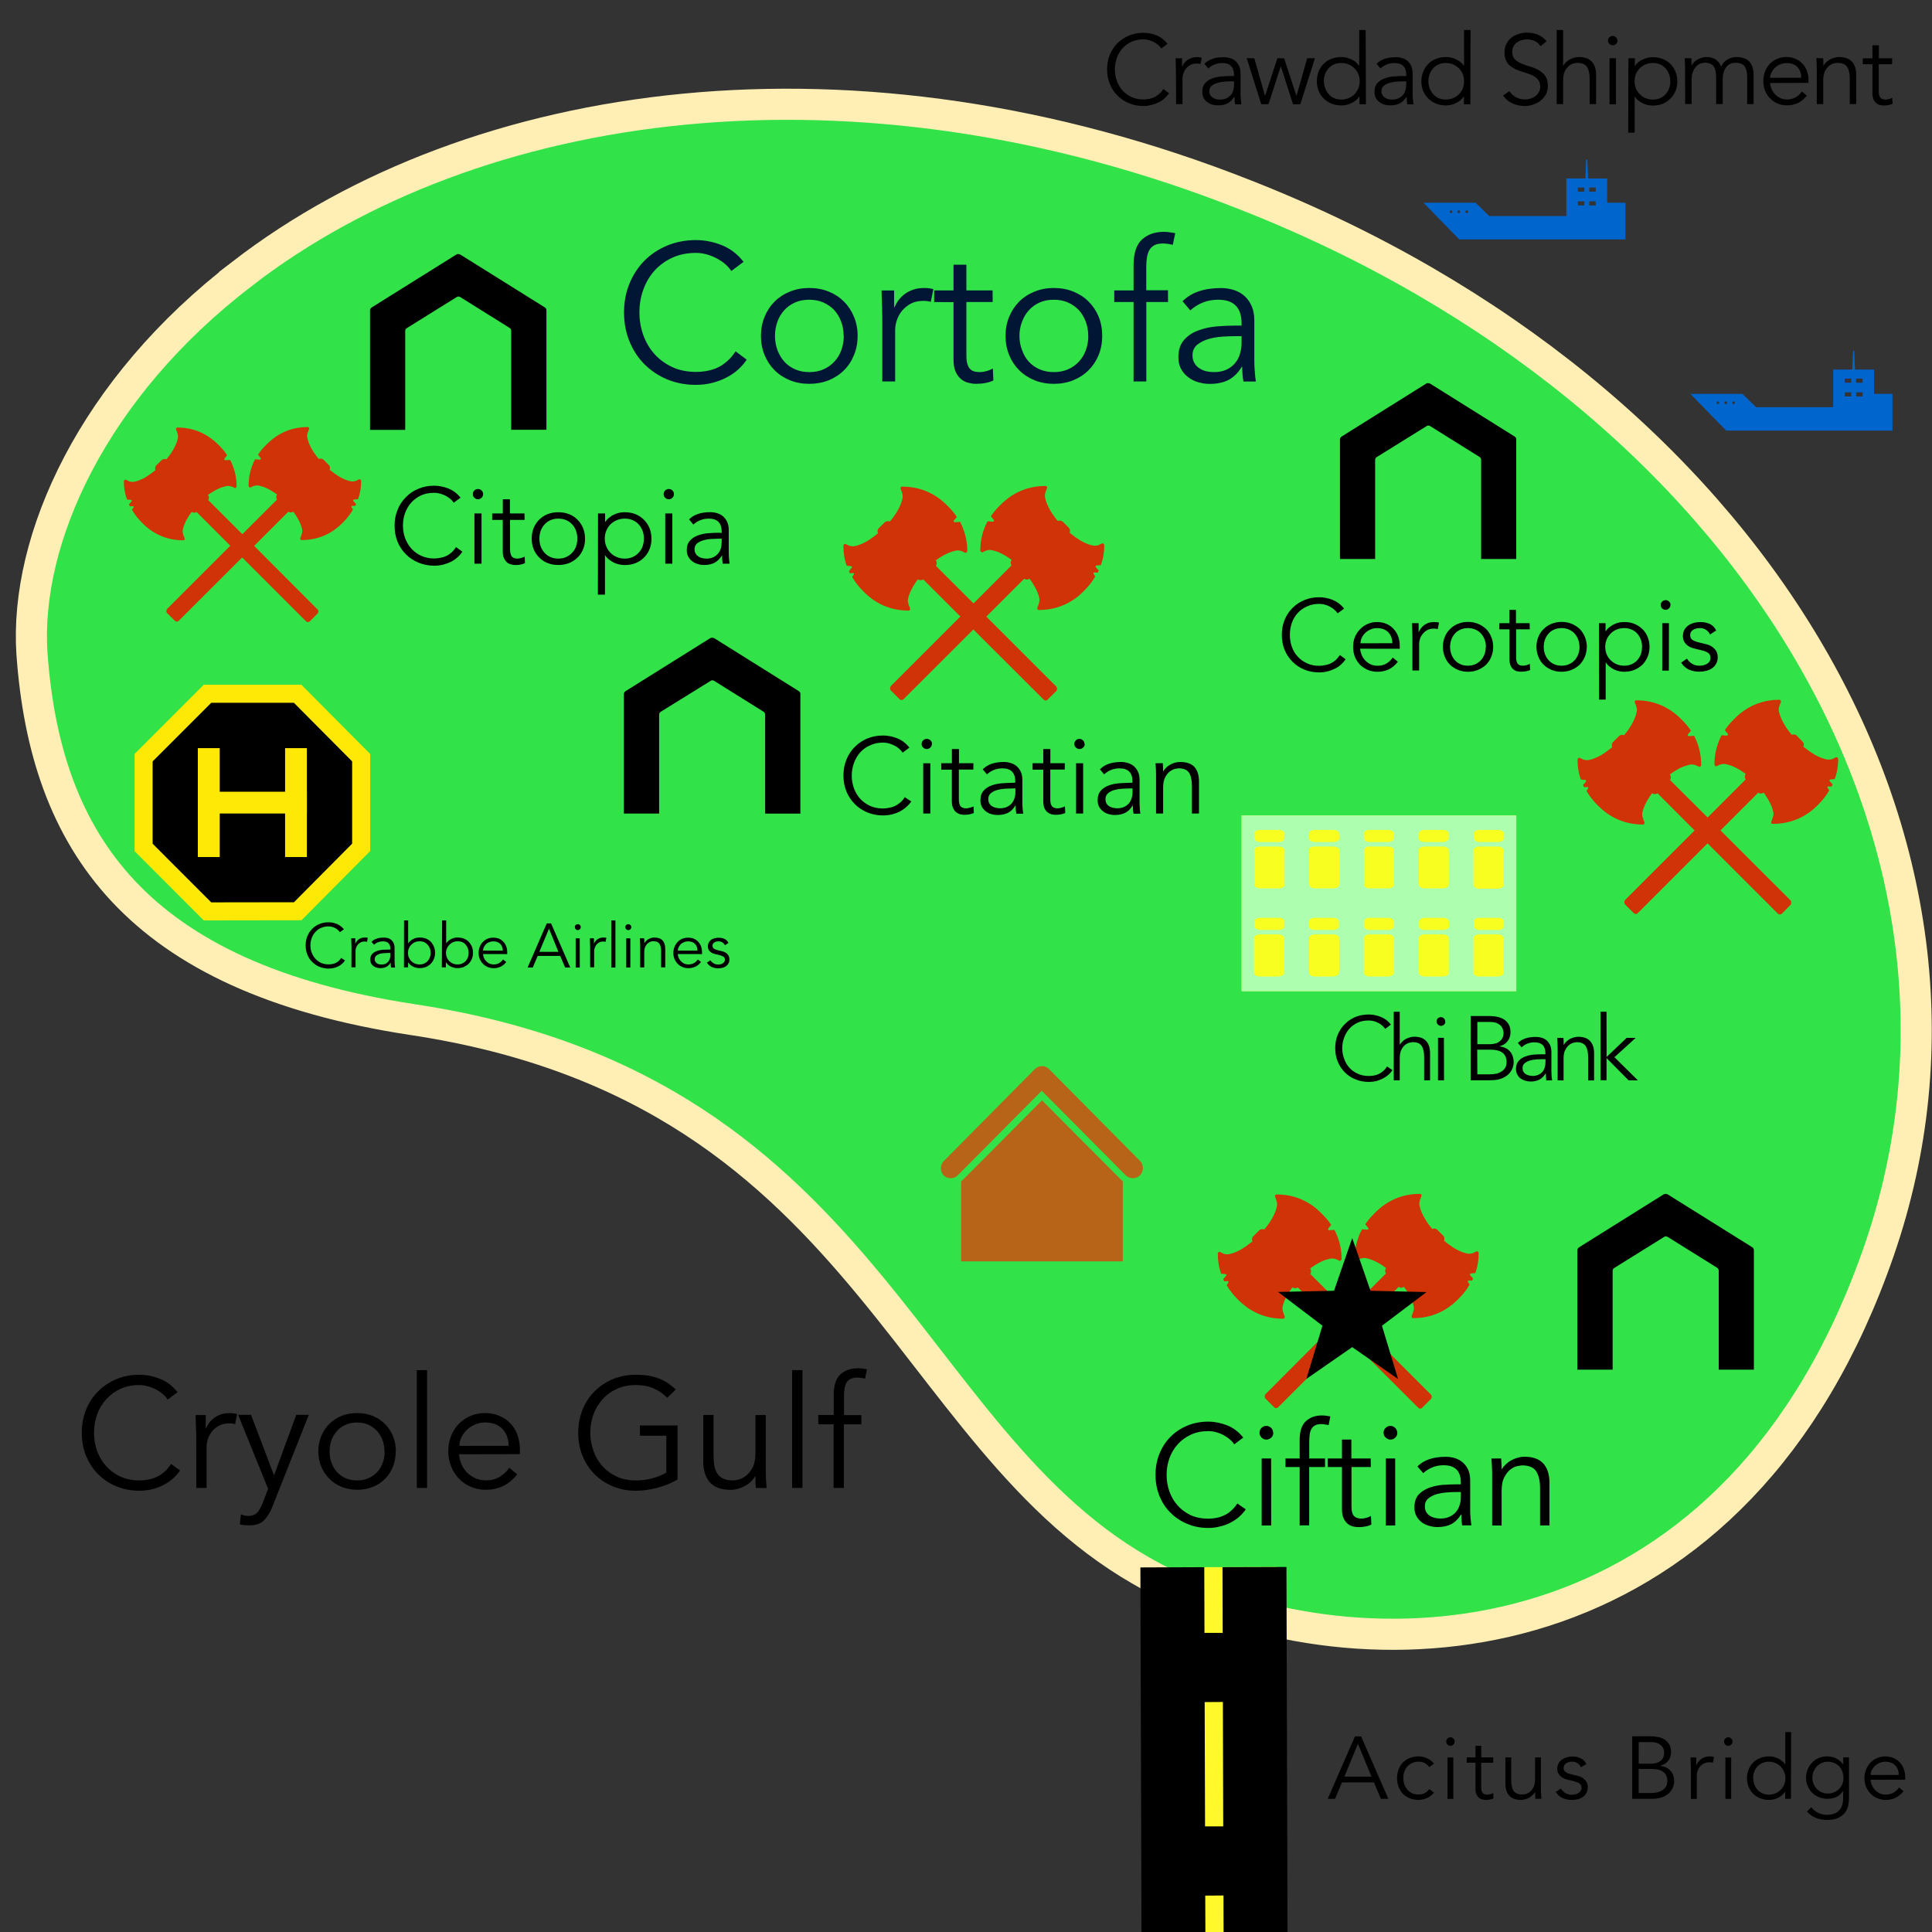 <svg xmlns="http://www.w3.org/2000/svg" onload="document.querySelector('svg').setAttribute('width','100%');document.querySelector('svg').setAttribute('height','100%')" width="1500px" height="1500px" viewBox="0 0 300 300"><rect x="0" y="0" width="300" height="300" fill="#333333" stroke="none"/><path d="M37.65 42.47c36-27.73 95-36.27 155.87-12.15 78.56 30.9 120.02 100.83 98.28 163.82-21.74 63-75.85 67.25-108.86 52.67-42.58-18.84-45.36-77.46-118.96-88.5-42.95-6.56-56.95-27.66-59.02-56.85-1.17-17.7 9.43-41.2 32.7-58.98z" fill="#32e249" stroke-width="4.83" stroke="#ffefb4" stroke-linecap="square"/><path d="M115.95 55.85q-.54.8-1.34 1.54-.8.72-1.82 1.24-1.03.53-2.22.83-1.2.3-2.53.3-2.38 0-4.42-.84-2.03-.85-3.53-2.34-1.5-1.5-2.34-3.56-.85-2.06-.85-4.5 0-2.45.85-4.5.85-2.06 2.34-3.56 1.5-1.5 3.54-2.34 2.05-.84 4.43-.84 2 0 4 .78 2 .8 3.4 2.6l-1.9 1.42q-.33-.5-.9-1.03-.58-.5-1.32-.9-.73-.4-1.57-.64-.85-.24-1.7-.24-2.05 0-3.68.75-1.63.75-2.77 2.02-1.13 1.27-1.73 2.95-.6 1.67-.6 3.52 0 1.84.6 3.52.6 1.67 1.73 2.94 1.14 1.27 2.77 2.03 1.63.75 3.68.75.85 0 1.68-.15.84-.15 1.64-.5.8-.37 1.5-1 .72-.6 1.33-1.55zM131 52.16q0-1.18-.38-2.2-.38-1.03-1.07-1.8-.7-.74-1.68-1.18-.98-.44-2.22-.44-1.24 0-2.22.44-.98.44-1.66 1.2-.68.75-1.06 1.78-.37 1.02-.37 2.2 0 1.18.38 2.2.4 1.04 1.07 1.8.68.75 1.66 1.18.98.44 2.22.44 1.24 0 2.22-.44.98-.43 1.68-1.2.7-.74 1.07-1.77.38-1.03.38-2.2zm2.17 0q0 1.6-.56 2.96-.54 1.36-1.54 2.36-1 1-2.37 1.56-1.4.56-3.05.56-1.63 0-3-.56-1.38-.56-2.38-1.56t-1.55-2.36q-.56-1.36-.56-2.96 0-1.6.56-2.96.55-1.36 1.55-2.36 1-1 2.37-1.55 1.38-.57 3-.57 1.67 0 3.05.56 1.36.55 2.36 1.55 1 1 1.55 2.35.57 1.36.57 2.96zM137 49.5q0-.93-.03-1.9-.05-.97-.08-2.5h1.95v2.62h.06q.23-.57.62-1.1.4-.53.95-.95.56-.43 1.3-.68.74-.27 1.68-.27.84 0 1.48.18l-.4 1.98q-.4-.16-1.14-.16-1.16 0-1.98.44-.8.44-1.36 1.12-.54.68-.8 1.47-.25.78-.25 1.5v7.98h-2zM154.14 46.9h-4.08v8.34q0 .8.16 1.3.15.5.42.76.27.27.65.38.37.1.82.1.5 0 1.06-.15.54-.15 1-.4l.08 1.85q-1.1.52-2.7.52-.56 0-1.18-.16-.62-.15-1.13-.57-.52-.42-.85-1.15-.33-.72-.33-1.9v-8.9l-3-.02v-1.8h3v-4h2v4h4.07zM168.98 52.16q0-1.18-.38-2.2-.38-1.03-1.07-1.8-.7-.74-1.68-1.18-.98-.44-2.22-.44-1.24 0-2.22.44-.97.44-1.65 1.2-.68.75-1.06 1.78-.4 1.02-.4 2.2 0 1.18.4 2.2.37 1.04 1.05 1.8.68.75 1.66 1.18 1 .44 2.23.44 1.24 0 2.22-.44.98-.43 1.68-1.2.7-.74 1.07-1.77.38-1.03.38-2.2zm2.17 0q0 1.6-.55 2.96-.56 1.36-1.56 2.36-1 1-2.37 1.56-1.38.56-3.04.56-1.63 0-3-.56-1.38-.56-2.38-1.56t-1.55-2.36q-.56-1.36-.56-2.96 0-1.6.56-2.96.56-1.36 1.55-2.36 1-1 2.37-1.55 1.38-.57 3-.57 1.67 0 3.05.56 1.37.55 2.37 1.55t1.56 2.35q.55 1.36.55 2.96zM181.37 46.9H178v12.33h-1.98V46.9h-3v-1.8h3V41.2q0-2.8 1.3-4 1.3-1.2 3.44-1.2.43 0 .86.07.44.05.87.14l-.38 1.8q-.36-.08-.75-.14-.4-.06-.8-.06-.8 0-1.32.27-.5.28-.78.78t-.37 1.17q-.1.66-.1 1.42v3.62h3.37zM191.76 52.2q-.75 0-1.9.07-1.12.07-2.16.36-1.04.3-1.8.9-.73.6-.73 1.65 0 .7.3 1.2.28.5.76.8.5.33 1.07.47.6.13 1.2.13 1.1 0 1.9-.36.8-.36 1.33-.98.55-.62.8-1.45.26-.84.26-1.78V52.2zm1.03-1.64v-.36q0-3.66-3.64-3.66-2.47 0-4.32 1.66l-1.2-1.42q2-2.05 5.98-2.05 1.02 0 1.98.3.95.3 1.64.92.7.62 1.12 1.56.42.95.42 2.25v6.3q0 .83.08 1.72.07.9.16 1.46h-1.93q-.1-.5-.14-1.1-.05-.62-.05-1.2h-.05q-.88 1.43-2.07 2.05-1.2.62-2.92.62-.93 0-1.8-.26-.9-.26-1.57-.8-.7-.52-1.1-1.3-.4-.76-.4-1.78 0-1.73.9-2.7.88-1 2.23-1.47 1.34-.5 2.87-.62 1.52-.12 2.8-.12z" fill="#011534"/><path d="M198.83 454.72l-18.77.05-.63-211.4 18.77-.05.63 211.4z" fill="#fff92b"/><path d="M199.75 243.32l-9.92.03.03 10.2h-2.83l-.03-10.2-9.92.04.63 211.38 9.93-.03-.03-10.2h2.83l.03 10.2 9.92-.03-.63-211.4zm-12.63 40.28l-.06-19.3 2.83-.02.05 19.32h-2.83zm.1 30.05l-.07-19.3 2.83-.02.06 19.3-2.83.02zm.08 30.04l-.06-19.32h2.83l.06 19.3h-2.83zm.1 30.04l-.07-19.32h2.83l.06 19.3-2.83.02zm.08 30.04l-.06-19.3 2.83-.02.06 19.3-2.82.02zm.1 30.04l-.07-19.3 2.84-.02.06 19.3-2.83.02zM208.76 275.87h4.2l-2.1-5.1zm-1.45 3.45h-1.14l4.23-9.7h.95l4.23 9.7h-1.16l-1.07-2.55h-4.97zM221.93 274.4q-.23-.35-.65-.6-.42-.24-.95-.24-.57-.02-1 .18-.46.2-.77.53-.32.35-.5.82-.15.46-.15 1 0 .56.17 1.03.17.48.5.82.3.34.75.54.44.18 1 .16.54 0 .96-.24.42-.25.65-.6l.74.56q-.48.56-1.08.83-.62.27-1.27.3-.8 0-1.42-.25-.62-.26-1.07-.7-.44-.46-.67-1.1-.24-.6-.24-1.34 0-.72.24-1.34.23-.63.67-1.08.45-.45 1.08-.7.64-.26 1.43-.25.65.02 1.26.3.6.26 1.07.82zM225.87 270.43q0 .3-.2.47-.2.2-.46.2-.24 0-.44-.2-.2-.18-.2-.47 0-.3.2-.47.2-.2.45-.2.26 0 .46.2.2.18.2.47zm-.2 8.9h-.9v-6.43h.9zM231.86 273.72H230v3.8q0 .35.07.58.07.22.2.34.12.13.3.18.16.05.37.05.23 0 .48-.07.24-.07.45-.18l.04.84q-.5.23-1.2.23-.27 0-.55-.08-.3-.07-.52-.26-.23-.2-.38-.52-.15-.33-.15-.87v-4.05h-1.36v-.82h1.36v-1.8h.9v1.8h1.86zM238.42 279.32l-.04-.5v-.53h-.03q-.15.25-.4.47-.22.22-.5.38-.3.16-.62.25-.32.1-.64.1-1.24 0-1.83-.66-.6-.66-.6-1.86v-4.08h.9v3.55q0 .54.1.95.08.4.28.7.2.28.53.42.34.14.85.14l.38-.05q.33-.05.68-.3.35-.24.62-.73.27-.5.27-1.38v-3.3h.9v5q0 .27.03.67l.05.75zM245.5 274.42q-.2-.4-.55-.63-.34-.24-.84-.24-.22 0-.46.05-.24.07-.43.18-.2.12-.3.3-.12.18-.12.44 0 .45.32.66.3.2.94.35l.92.22q.68.16 1.12.62.45.46.45 1.14 0 .53-.22.9-.2.4-.55.63-.35.24-.8.35-.45.1-.92.1-.74 0-1.38-.27-.64-.27-1.1-.96l.8-.54q.27.44.68.7.42.27 1 .27.27 0 .55-.07.27-.06.5-.2.2-.12.33-.33.14-.2.14-.48 0-.5-.36-.7-.35-.2-.86-.34l-.88-.2q-.17-.04-.45-.14-.3-.1-.56-.3-.26-.18-.46-.5-.2-.3-.2-.75 0-.5.2-.86.2-.37.55-.6.33-.23.76-.35.4-.12.87-.12.67 0 1.25.27.57.26.9.9zM254.45 278.42h1.9q.53 0 1-.1.46-.12.8-.35.35-.23.55-.57.2-.34.2-.82 0-.96-.62-1.43t-1.8-.47h-2.03zm0-4.56h2q.34 0 .7-.1.34-.08.63-.28.28-.2.46-.53.17-.32.17-.8 0-.14-.05-.42-.06-.27-.27-.55-.22-.27-.63-.47-.4-.2-1.1-.2h-1.9zm-1-4.25h2.9q.6 0 1.17.13.56.12 1 .4.44.3.7.77.26.46.26 1.15 0 .8-.44 1.37-.45.56-1.27.76v.02q1.03.1 1.6.73.6.63.6 1.7 0 .24-.12.7-.12.44-.5.9-.36.43-1.06.76-.7.32-1.88.32h-2.96zM262.56 274.9l-.02-.86-.04-1.14h.9v1.2h.02q.1-.27.28-.5.18-.25.43-.44.25-.2.6-.3.33-.13.75-.13.4 0 .67.1l-.17.88q-.18-.06-.53-.06-.52 0-.9.2-.36.2-.6.5-.25.32-.37.67-.1.37-.1.7v3.62h-.92zM269.02 270.43q0 .3-.2.47-.2.2-.46.2-.24 0-.45-.2-.2-.18-.2-.47 0-.3.2-.47.22-.2.47-.2.24 0 .45.2.2.18.2.47zm-.2 8.9h-.9v-6.43h.9zM272.24 276.1q0 .55.17 1 .18.48.5.82.3.35.76.55.44.2 1 .2.55 0 1.03-.2.46-.2.8-.55.35-.34.54-.8.2-.47.2-1 0-.54-.2-1-.2-.48-.54-.82-.34-.34-.8-.54-.5-.2-1.03-.2-.57 0-1 .2-.46.2-.78.54t-.5.8q-.16.48-.16 1zm5.86 3.22h-.9v-1.07h-.04q-.22.33-.52.57-.3.23-.63.38-.32.15-.67.22-.35.07-.66.07-.76 0-1.4-.27-.6-.25-1.06-.7-.45-.46-.7-1.07-.25-.62-.25-1.35 0-.72.25-1.33.25-.62.7-1.07.46-.46 1.08-.7.63-.27 1.4-.27.3 0 .65.07.35.07.68.22.34.15.64.4.3.22.52.55h.03v-5.02h.9zM281.42 276.03q0 .5.18.95.2.45.5.8.33.32.77.52.43.2.94.2.5 0 .95-.18.44-.18.78-.5.35-.32.53-.78.2-.45.17-1 0-.52-.16-.96-.16-.45-.48-.8-.33-.32-.78-.52t-1-.2q-.52 0-.95.2-.44.2-.76.53-.3.33-.5.78-.18.44-.18.95zm-.17 4.58q.4.55 1.04.87.63.32 1.4.32.7 0 1.18-.2t.77-.55q.3-.34.43-.8t.13-.98v-1.15h-.02q-.44.65-1.07.93-.62.27-1.32.27-.7 0-1.3-.24-.62-.25-1.08-.68-.45-.44-.7-1.04-.27-.6-.27-1.3 0-.7.25-1.3.24-.6.68-1.06.43-.46 1.02-.7.6-.27 1.32-.27.28 0 .6.06.33.04.65.18.32.14.64.38.3.24.58.6h.03v-1.06h.9v6.37q0 .52-.12 1.1-.13.6-.5 1.1-.38.5-1.06.82-.67.32-1.75.32-.96 0-1.72-.32-.75-.3-1.37-.97zM294.83 275.62q0-.92-.55-1.5-.55-.56-1.54-.56-.44 0-.85.17-.42.17-.73.46-.3.28-.5.65-.18.37-.18.77zm-4.37.74q.04.48.24.9.2.43.5.74.32.3.73.5.4.16.9.16.72 0 1.25-.33.53-.34.8-.78l.7.58q-.57.73-1.27 1.04-.68.32-1.48.32-.7 0-1.32-.27-.6-.25-1.05-.7-.44-.46-.7-1.07-.25-.62-.25-1.35 0-.72.25-1.33.25-.62.68-1.07.44-.46 1.03-.7.6-.27 1.28-.27.73 0 1.3.27.58.26.97.7.4.42.6 1 .22.6.22 1.25v.4zM141.5 124.45q-.3.45-.76.85-.44.4-1 .7-.57.3-1.23.45-.65.17-1.38.17-1.32 0-2.45-.47-1.12-.46-1.95-1.3-.83-.82-1.3-1.95-.46-1.14-.46-2.5 0-1.34.47-2.47.46-1.14 1.3-1.96.82-.83 1.94-1.3 1.13-.46 2.45-.46 1.1 0 2.2.44t1.88 1.44l-1.05.78q-.18-.28-.5-.57-.32-.3-.72-.5-.4-.22-.88-.36-.47-.13-.93-.13-1.14 0-2.04.43-.9.4-1.53 1.1-.62.7-.96 1.64-.34.93-.34 1.94 0 1.03.33 1.96.33.92.95 1.62.63.7 1.53 1.12.9.42 2.04.42.46 0 .92-.1.46-.07.9-.27t.84-.54q.4-.33.72-.85zM144.7 115.5q0 .36-.24.58-.25.23-.55.23-.3 0-.55-.22-.25-.22-.25-.57 0-.34.25-.57.25-.22.56-.22.3 0 .56.23.25.23.25.58zm-.24 10.82h-1.1v-7.8h1.1zM151.14 119.5h-2.25v4.62q0 .43.08.7.08.28.23.43.16.15.37.2.2.07.46.07.28 0 .58-.1.3-.07.56-.2l.05 1.02q-.6.28-1.47.28-.32 0-.66-.08-.34-.1-.63-.32-.28-.23-.46-.64-.2-.4-.2-1.05v-4.92h-1.64v-1h1.65v-2.2h1.1v2.2h2.24zM157.08 122.43q-.4 0-1.04.04-.62.05-1.2.2-.58.16-.98.5-.4.33-.4.9 0 .4.15.67.16.28.43.45.27.17.6.24.32.08.65.08.6 0 1.04-.2.45-.2.75-.54.3-.35.44-.8.15-.46.15-.98v-.57zm.57-.9v-.2q0-2.02-2-2.02-1.37 0-2.4.93l-.65-.78q1.1-1.14 3.3-1.14.57 0 1.1.18.52.17.9.5.38.35.62.87.23.5.23 1.23v3.5q0 .44.04.93.04.5.1.82h-1.08q-.05-.28-.08-.62l-.02-.65h-.04q-.48.8-1.14 1.13-.66.34-1.6.34-.53 0-1-.14-.5-.14-.87-.44t-.6-.7q-.22-.44-.22-1 0-.96.5-1.5.48-.54 1.22-.8.74-.28 1.6-.34.83-.07 1.53-.07zM165.34 119.5h-2.25v4.62q0 .43.07.7.1.28.24.43.16.15.36.2.2.07.46.07.3 0 .6-.1.3-.07.54-.2l.05 1.02q-.6.28-1.48.28-.3 0-.66-.08-.34-.1-.62-.32-.3-.23-.47-.64-.18-.4-.18-1.05v-4.92h-1.66v-1H162v-2.2h1.1v2.2h2.24zM168.44 115.5q0 .36-.25.58-.26.23-.56.23-.3 0-.55-.22-.26-.22-.26-.57 0-.34.25-.57.24-.22.54-.22.3 0 .55.23.24.23.24.58zm-.25 10.82h-1.1v-7.8h1.1zM175.28 122.43q-.4 0-1.04.04-.63.05-1.2.2-.58.16-.98.5-.4.33-.4.9 0 .4.14.67.16.28.43.45.27.17.6.24.32.08.65.08.6 0 1.04-.2.45-.2.75-.54.3-.35.44-.8.15-.46.15-.98v-.57zm.57-.9v-.2q0-2.02-2-2.02-1.37 0-2.4.93l-.65-.78q1.1-1.14 3.3-1.14.57 0 1.1.18.52.17.9.5.38.35.62.87.23.5.23 1.23v3.5q0 .44.04.93.03.5.08.82h-1.06q-.05-.28-.08-.62l-.02-.65h-.04q-.48.8-1.14 1.13-.66.34-1.6.34-.53 0-1-.14-.5-.14-.87-.44t-.6-.7q-.22-.44-.22-1 0-.96.5-1.5.48-.54 1.22-.8.74-.28 1.6-.34.83-.07 1.53-.07zM180.55 118.5q.04.33.05.64v.62h.04q.18-.3.46-.58.3-.27.64-.46.35-.2.74-.3.4-.1.78-.1 1.5 0 2.22.78.7.8.7 2.26v4.96h-1.1V122q0-1.3-.44-2-.45-.7-1.67-.7-.08 0-.46.08-.38.07-.8.37-.43.3-.76.9-.34.6-.34 1.67v4h-1.1v-6.1l-.02-.8-.06-.9z"/><path d="M267.16 128.94l5.86-5.86c.25.2.56.17.84 0 .92 1.26 1.42 2.38 1.53 3.22.02.53-.34 1.22-.34 1.28-.03.03-.03.08 0 .17-.03.02 0 .05.02.08.03.08.12.1.23.1 4.03 0 6.3-2.25 7.04-3 .7-.7 1.26-1.43 1.7-2.2l-.25-.37c-.03-.1-.06-.17 0-.22.05 0 .08-.03.2-.03l.4.04.18-.34-.42-.47c-.06-.06-.1-.17-.06-.23.06-.05.1-.08.2-.08l.6-.06c.37-.97.54-2.04.54-3.1 0-.05-.05-.16-.1-.22-.18-.17-.34 0-.65.14-.18.1-.5.17-.85.17-.6-.1-1.28-.34-2.07-.78-.55-.34-1.14-.76-1.73-1.23.12-.28.1-.6-.14-.8l-.88-.9c-.22-.23-.53-.26-.8-.15-1.2-1.43-1.82-2.77-2-3.72-.1-.5.32-1.3.32-1.37.02 0 .02-.07 0-.15.02-.03 0-.06-.03-.1-.02-.07-.1-.1-.22-.1-4.02 0-6.28 2.26-7.03 3.02-.53.53-1.03 1.08-1.42 1.7l.44.56c.06.05.06.1.03.2l-.03.02c-.05.06-.1.06-.17.06l-.78-.05c-.72 1.4-1.1 2.9-1.1 4.52 0 .06.04.17.1.23.16.16.33 0 .64-.14.2-.1.6-.2.98-.14.44.1.92.25 1.34.44.6.28 1.2.65 1.8 1.1-.18.24-.18.58-.02.86l-5.9 5.9-5.84-5.82c.17-.28.17-.62-.03-.87.6-.44 1.2-.8 1.8-1.1.43-.18.9-.32 1.35-.43.4-.06.78.05.97.14.3.14.48.3.65.14.05-.06.1-.17.1-.23 0-1.62-.38-3.12-1.1-4.52l-.8.06c-.05 0-.1 0-.16-.07l-.02-.03c-.02-.08-.02-.14.03-.2l.46-.55c-.4-.62-.9-1.17-1.42-1.7-.76-.76-3.02-3.02-7.04-3.02-.1 0-.2.03-.22.1-.03.04-.06.07-.03.1-.03.08-.03.14 0 .16 0 .05.42.86.3 1.36-.16.95-.78 2.3-1.98 3.7-.28-.1-.58-.07-.8.15l-.9.9c-.22.23-.25.54-.14.82-.6.47-1.17.9-1.73 1.23-.78.44-1.48.7-2.07.78-.33 0-.67-.06-.83-.17-.3-.14-.48-.3-.65-.14-.05.06-.1.17-.1.22 0 1.06.16 2.13.52 3.1l.62.06c.1 0 .13.03.18.08.06.06 0 .17-.05.23l-.42.48.18.34.4-.03c.13 0 .15.02.2.02.07.05.04.13 0 .22l-.24.36c.45.78 1 1.5 1.7 2.2.76.76 3.02 3.02 7.04 3.02.1 0 .2-.03.22-.1.03-.04.06-.07.03-.1.03-.08.03-.13 0-.16 0-.06-.36-.75-.34-1.28.1-.84.6-1.96 1.53-3.22.28.17.6.2.84 0l5.77 5.78-10.78 10.78c-.17.17-.17.45-.06.67l1.4 1.4c.17.16.45.16.6 0l10.85-10.85 10.92 10.92c.17.17.45.17.62 0l1.38-1.4c.1-.22.1-.5-.05-.67l-10.87-10.86zM153.18 95.72l5.86-5.86c.25.2.55.17.83 0 .92 1.26 1.43 2.37 1.54 3.2.04.54-.33 1.24-.33 1.3-.02.02-.02.08 0 .16-.02.03 0 .06.03.1.03.07.1.1.22.1 4.03 0 6.3-2.26 7.04-3.02.7-.7 1.26-1.42 1.7-2.2l-.25-.37c-.02-.08-.04-.16 0-.22l.2-.02.43.03.16-.33-.43-.47c-.05-.06-.1-.17-.05-.22.05-.06.08-.1.2-.1l.6-.04c.37-.98.54-2.04.54-3.1 0-.06-.06-.17-.1-.22-.18-.17-.35 0-.65.13-.16.12-.5.17-.83.17-.6-.08-1.3-.33-2.07-.78-.56-.33-1.14-.75-1.73-1.23.1-.27.08-.57-.14-.8l-.9-.9c-.22-.2-.52-.24-.8-.13-1.2-1.42-1.82-2.76-1.98-3.7-.12-.52.3-1.33.3-1.38.03-.04.03-.1 0-.18.03-.03 0-.05-.02-.08-.03-.1-.12-.1-.23-.1-4.02 0-6.28 2.25-7.03 3-.53.53-1.04 1.1-1.43 1.7l.45.56c.05.06.05.1.02.2l-.03.03c-.07.05-.12.05-.18.05l-.78-.05c-.73 1.4-1.12 2.9-1.12 4.52 0 .05.06.17.12.22.16.17.33 0 .64-.14.2-.08.58-.2.97-.14.45.1.93.24 1.34.44.6.28 1.2.64 1.8 1.1-.2.24-.2.57-.02.85l-5.9 5.9-5.84-5.83c.17-.28.17-.6-.03-.86.62-.44 1.2-.8 1.82-1.08.42-.2.9-.34 1.34-.45.4-.05.8.06.98.14.3.15.48.32.64.15.06-.05.12-.17.12-.22 0-1.62-.4-3.13-1.12-4.52l-.78.06c-.06 0-.1 0-.17-.05l-.03-.02c-.03-.1-.03-.14.03-.2l.45-.56c-.4-.6-.9-1.17-1.43-1.7-.75-.75-3-3-7.03-3-.1 0-.2 0-.23.1-.03.03-.06.05-.03.08-.03.08-.03.14 0 .17 0 .05.4.86.3 1.37-.16.95-.78 2.3-1.98 3.7-.3-.1-.6-.07-.82.15l-.9.88c-.22.23-.24.53-.13.8-.6.5-1.17.9-1.73 1.24-.78.45-1.48.7-2.07.78-.33 0-.67-.05-.84-.17-.3-.13-.46-.3-.63-.13-.05.05-.1.16-.1.22 0 1.06.16 2.12.52 3.1l.6.05c.12 0 .14.03.2.1.06.04 0 .15-.06.2l-.4.5.15.32.4-.04c.12 0 .15.03.2.03.06.05.04.13 0 .2l-.24.38c.44.78 1 1.5 1.7 2.2.75.76 3 3.02 7.03 3.02.1 0 .2-.03.22-.1.03-.04.05-.07.03-.1.02-.08.02-.14 0-.17 0-.05-.37-.75-.34-1.28.12-.84.62-1.95 1.55-3.2.28.16.58.18.83 0l5.78 5.77-10.78 10.78c-.17.17-.17.45-.06.67l1.4 1.4c.16.16.44.16.6 0l10.85-10.84 10.92 10.9c.16.18.44.18.6 0l1.4-1.38c.1-.22.1-.5-.06-.67l-10.86-10.86zM39.46 84.77l5.32-5.32c.23.17.5.15.76 0 .84 1.14 1.3 2.15 1.4 2.9.03.5-.3 1.13-.3 1.18-.03.03-.03.08 0 .15-.03.03 0 .06.02.08.03.08.1.1.2.1 3.66 0 5.72-2.05 6.4-2.74.64-.63 1.14-1.3 1.55-2l-.22-.33c-.02-.1-.05-.17 0-.22.05 0 .08-.02.18-.02l.38.02.15-.3-.4-.43c-.04-.05-.1-.16-.04-.2.05-.06.08-.08.18-.08l.56-.05c.33-.9.48-1.86.48-2.82 0-.05-.05-.15-.1-.2-.15-.16-.3 0-.6.12-.14.1-.44.15-.75.15-.53-.07-1.17-.3-1.88-.7-.5-.3-1.04-.7-1.57-1.12.1-.26.08-.54-.13-.74l-.8-.8c-.2-.2-.5-.23-.75-.13-1.1-1.3-1.65-2.5-1.8-3.38-.1-.46.28-1.2.28-1.25.03-.03.03-.08 0-.15.03-.03 0-.05-.02-.08-.03-.07-.1-.1-.2-.1-3.66 0-5.72 2.06-6.4 2.74-.5.48-.94 1-1.3 1.55l.4.52c.06.05.06.1.03.18l-.03.02c-.05.05-.1.05-.16.05l-.7-.05c-.66 1.27-1 2.64-1 4.1 0 .06.04.17.1.22.14.15.3 0 .57-.13.18-.07.54-.17.9-.12.4.1.83.23 1.2.4.57.26 1.1.6 1.66 1-.18.23-.18.53-.03.8l-5.37 5.36-5.3-5.3c.15-.25.15-.56-.03-.8.56-.4 1.1-.72 1.65-.98.38-.18.8-.3 1.22-.4.36-.05.7.05.9.12.27.13.42.28.57.13.05-.04.1-.14.1-.2 0-1.47-.35-2.84-1-4.1l-.72.04c-.05 0-.1 0-.16-.05l-.02-.03c-.03-.08-.03-.13.02-.18l.4-.52c-.34-.56-.8-1.06-1.28-1.55-.7-.68-2.75-2.74-6.4-2.74-.1 0-.18.02-.2.1-.03.02-.06.05-.03.07-.03.08-.03.13 0 .15 0 .05.38.8.28 1.25-.15.86-.7 2.08-1.8 3.37-.26-.1-.54-.07-.74.13l-.82.8c-.2.22-.23.5-.13.75-.53.43-1.07.8-1.57 1.12-.7.4-1.35.63-1.88.7-.3 0-.6-.04-.76-.15-.28-.13-.44-.28-.6-.13-.04.05-.1.15-.1.2 0 .97.16 1.93.5 2.82l.55.04c.1 0 .12.02.17.08.05.05 0 .15-.05.2l-.38.43.15.3.37-.02c.1 0 .13.02.18.02.05.06.03.13 0 .2l-.23.34c.4.7.92 1.36 1.55 2 .68.68 2.74 2.74 6.4 2.74.1 0 .17-.03.2-.1.02-.03.05-.06.02-.08.02-.08.02-.13 0-.15 0-.05-.34-.68-.3-1.16.1-.76.55-1.78 1.4-2.92.24.15.52.18.75 0l5.25 5.25-9.8 9.8c-.16.16-.16.4-.06.62l1.27 1.25c.17.16.42.16.57 0l9.86-9.85 9.93 9.93c.15.15.4.15.56 0l1.27-1.27c.1-.2.1-.46-.07-.6l-9.87-9.9zM211.33 205.67l5.86-5.85c.24.2.54.17.82 0 .92 1.25 1.43 2.37 1.54 3.2.03.54-.34 1.24-.34 1.3-.02.02-.02.08 0 .16-.02.03 0 .06.03.08.03.1.1.12.22.12 4.03 0 6.3-2.27 7.04-3.02.7-.7 1.27-1.42 1.7-2.2l-.24-.37c-.03-.1-.05-.18 0-.23.06 0 .1-.03.2-.03l.42.03.16-.34-.42-.47c-.05-.06-.1-.17-.05-.22.05-.06.08-.1.2-.1l.6-.04c.37-.98.54-2.04.54-3.1 0-.06-.05-.17-.1-.23-.17-.16-.34 0-.64.14-.17.13-.5.18-.84.18-.6-.08-1.3-.33-2.07-.78-.56-.34-1.14-.75-1.73-1.23.1-.28.08-.6-.14-.8l-.9-.9c-.22-.23-.52-.25-.8-.14-1.2-1.43-1.82-2.77-1.98-3.7-.12-.52.3-1.33.3-1.38.03-.03.03-.1 0-.17.03-.03 0-.06-.02-.08-.03-.1-.12-.12-.23-.12-4.02 0-6.28 2.27-7.03 3.02-.53.53-1.04 1.1-1.43 1.7l.44.56c.06.06.06.1.03.2l-.03.02c-.06.06-.1.06-.17.06l-.78-.06c-.74 1.4-1.13 2.9-1.13 4.53 0 .06.06.17.12.23.15.17.32 0 .63-.14.2-.1.58-.2.97-.15.45.1.93.25 1.34.45.62.28 1.2.64 1.82 1.1-.2.24-.2.57-.03.85l-5.9 5.9-5.84-5.82c.16-.28.16-.6-.04-.86.6-.45 1.2-.8 1.8-1.1.43-.2.9-.33 1.35-.44.4-.05.8.06 1 .14.3.14.47.3.63.14.06-.05.12-.16.12-.2 0-1.63-.4-3.14-1.12-4.54l-.78.06c-.06 0-.1 0-.17-.06l-.03-.02c-.03-.1-.03-.14.03-.2l.45-.56c-.4-.6-.9-1.17-1.43-1.7-.75-.75-3-3.02-7.03-3.02-.1 0-.2.03-.23.12-.02.02-.05.05-.02.08-.03.08-.03.14 0 .17 0 .05.4.86.3 1.37-.16.94-.78 2.28-1.98 3.7-.28-.1-.6-.08-.8.15l-.9.9c-.23.2-.25.52-.14.8-.6.48-1.17.9-1.73 1.23-.78.45-1.48.7-2.07.78-.33 0-.67-.05-.84-.17-.3-.15-.47-.3-.64-.15-.05.06-.1.17-.1.23 0 1.06.16 2.12.52 3.1l.6.05c.13 0 .15.03.2.1.07.04 0 .15-.05.2l-.42.48.16.35.42-.03c.1 0 .14.03.2.03.05.05.03.14 0 .22l-.25.37c.45.78 1 1.5 1.7 2.2.76.75 3.02 3.02 7.04 3.02.12 0 .2-.03.23-.12.03-.02.05-.05.03-.08.02-.08.02-.14 0-.17 0-.06-.37-.76-.34-1.3.1-.83.6-1.95 1.54-3.2.28.17.58.2.83 0l5.78 5.77-10.77 10.8c-.17.15-.17.43-.06.66l1.4 1.4c.16.16.44.16.6 0l10.85-10.85 10.92 10.92c.17.17.45.17.6 0l1.4-1.4c.12-.22.12-.5-.05-.66l-10.87-10.87z" fill="#d03307"/><path d="M209.97 209.18l-7.12 4.94 2.5-8.27-6.9-5.24 8.7-.18 2.82-8.18 2.84 8.18 8.7.2-6.92 5.23 2.5 8.27zM70.85 39.53l-13.12 8.2c-.17.14-.27.27-.27.44V66.75h5.46V51.37c0-.2.14-.37.28-.44l7.68-4.78c.2-.14.4-.14.62 0l7.65 4.78c.13.1.23.24.23.44v15.37h5.47V48.16c0-.2-.14-.37-.27-.44l-13.12-8.2c-.24-.1-.48-.1-.6 0zM110.27 99.1l-13.1 8.2c-.18.13-.3.27-.3.44v18.59h5.48v-15.38c0-.2.14-.37.27-.44l7.7-4.77c.2-.14.4-.14.6 0l7.65 4.78c.14.1.24.25.24.45v15.37h5.47V107.74c0-.2-.13-.37-.27-.44l-13.1-8.2c-.25-.1-.5-.1-.63 0zM258.33 185.46l-13.1 8.2c-.18.13-.3.27-.3.44V212.68h5.48V197.3c0-.2.14-.36.28-.43l7.68-4.78c.2-.15.4-.15.62 0l7.65 4.77c.13.1.24.24.24.44v15.38h5.46V194.1c0-.2-.14-.37-.27-.44l-13.12-8.2c-.23-.1-.47-.1-.6 0zM221.45 59.57l-13.1 8.2c-.18.13-.28.27-.28.44V86.8h5.46V71.4c0-.2.14-.38.27-.44l7.7-4.78c.2-.14.4-.14.6 0l7.65 4.78c.14.1.24.24.24.44V86.8h5.45V68.2c0-.2-.13-.37-.27-.43l-13.1-8.2c-.25-.1-.5-.1-.63 0z"/><path d="M149.24 195.86v-12.4c.1-.06 12.56-12.6 12.56-12.6s12.46 12.54 12.55 12.6v12.4h-25.1z" fill="#b76418"/><path d="M146.58 180.26L160.7 166c.3-.3.72-.46 1.1-.46.4 0 .8.16 1.1.47l14.12 14.26c.6.6.6 1.6 0 2.23-.6.6-1.6.6-2.23 0l-13.03-13.13-13.03 13.12c-.6.62-1.6.62-2.23 0-.55-.64-.55-1.64.08-2.24z" fill="#b76418"/><path d="M193.44 234.37q-.4.6-1 1.13-.58.53-1.34.92-.75.4-1.63.6-.87.24-1.85.24-1.75 0-3.25-.63-1.5-.62-2.6-1.72-1.1-1.08-1.72-2.6-.62-1.5-.62-3.3 0-1.8.62-3.3.62-1.52 1.72-2.62t2.6-1.72q1.5-.62 3.25-.62 1.46 0 2.93.58 1.46.58 2.5 1.9l-1.4 1.05q-.23-.38-.66-.75-.43-.38-.97-.67-.55-.3-1.17-.47-.62-.17-1.24-.17-1.5 0-2.7.56-1.2.56-2.04 1.5-.83.92-1.28 2.15-.44 1.24-.44 2.6 0 1.35.44 2.58.45 1.24 1.28 2.17.83.93 2.03 1.5 1.2.54 2.72.54.62 0 1.23-.12.6-.1 1.2-.38.6-.26 1.1-.72.53-.45.98-1.14zM197.72 222.47q0 .47-.33.77-.35.3-.75.3t-.73-.3q-.33-.3-.33-.77 0-.46.32-.76.33-.3.73-.3.4 0 .74.3.32.3.32.77zm-.33 14.4h-1.48v-10.4h1.47zM205.75 227.8h-2.46v9.06h-1.48v-9.06h-2.2v-1.33h2.2v-2.84q0-2.07.96-2.94.95-.9 2.53-.9.32 0 .64.05l.63.1-.26 1.35q-.26-.07-.55-.1-.28-.06-.57-.06-.6 0-.98.2t-.58.57q-.2.37-.26.86-.07.5-.07 1.04v2.67h2.45zM212.86 227.8h-3v6.13q0 .57.1.94.12.37.32.57.2.2.48.27.28.1.6.1.4 0 .8-.12.4-.1.72-.3l.06 1.36q-.82.38-1.97.38-.42 0-.88-.1-.46-.12-.84-.43-.38-.32-.62-.85-.25-.54-.25-1.4v-6.55h-2.2v-1.33h2.2v-2.93h1.46v2.93h3zM216.98 222.47q0 .47-.33.77-.33.3-.73.3-.4 0-.73-.3-.35-.3-.35-.77 0-.46.34-.76.32-.3.72-.3.4 0 .73.3.33.3.33.77zm-.33 14.4h-1.46v-10.4h1.45zM226.08 231.68q-.55 0-1.38.06-.83.06-1.6.27-.77.22-1.3.66-.55.44-.55 1.22 0 .5.2.88.22.36.57.6.36.23.8.33.42.1.87.1.8 0 1.37-.28.6-.26 1-.72.4-.45.58-1.06.2-.6.2-1.3v-.76zm.76-1.2v-.26q0-2.7-2.66-2.7-1.82 0-3.18 1.23l-.9-1.04q1.48-1.5 4.4-1.5.76 0 1.46.22.7.23 1.2.68.52.46.83 1.14.3.7.3 1.65v4.63q0 .6.06 1.25t.12 1.08h-1.42q-.07-.38-.1-.83-.03-.44-.03-.86h-.05q-.64 1.04-1.52 1.5-.87.45-2.14.45-.7 0-1.33-.2-.65-.18-1.15-.56-.5-.4-.8-.96-.3-.56-.3-1.32 0-1.26.65-2 .66-.7 1.65-1.06.98-.36 2.1-.45 1.12-.08 2.06-.08zM233.1 226.47q.04.42.05.83.02.4.02.83h.04q.25-.42.63-.77.38-.36.84-.6.47-.27 1-.4.5-.16 1.02-.16 2 0 2.95 1.06.95 1.05.95 3v6.6h-1.46v-5.75q0-1.72-.6-2.65-.6-.92-2.22-.92-.1 0-.62.1-.52.08-1.08.48-.57.4-1 1.2-.45.8-.45 2.23v5.33h-1.47v-8.1q0-.43-.03-1.07l-.08-1.23zM71.8 85.67q-.3.45-.74.85-.44.4-1 .7-.57.28-1.23.45-.66.17-1.4.17-1.3 0-2.44-.47t-1.96-1.3q-.83-.82-1.3-1.95-.46-1.14-.46-2.5 0-1.34.47-2.47.46-1.14 1.3-1.96.8-.84 1.94-1.3 1.12-.47 2.43-.47 1.1 0 2.2.43t1.9 1.43l-1.06.78q-.18-.3-.5-.57-.32-.27-.73-.5-.4-.2-.87-.34-.47-.13-.94-.13-1.13 0-2.03.4-.9.43-1.53 1.13-.62.7-.96 1.63-.32.9-.32 1.93 0 1.02.33 1.94.35.93.97 1.63.63.7 1.53 1.12.9.42 2.03.42.47 0 .93-.1.46-.07.9-.27t.83-.54q.4-.35.72-.86zM75.02 76.73q0 .35-.25.57-.25.23-.55.23-.3 0-.55-.23-.25-.22-.25-.57t.25-.58q.25-.22.55-.22.3 0 .55.22.25.23.25.58zm-.25 10.8h-1.1v-7.8h1.1zM81.46 80.73H79.2v4.6q0 .44.1.7.08.3.23.44.15.15.36.2.2.07.45.07.28 0 .58-.1.3-.07.55-.2l.05 1q-.62.3-1.48.3-.32 0-.66-.1-.36-.07-.64-.3-.28-.24-.47-.64-.2-.4-.2-1.05v-4.92h-1.64v-1h1.65v-2.2h1.1v2.2h2.26zM89.65 83.63q0-.65-.2-1.2-.2-.58-.6-1-.38-.42-.92-.66-.54-.24-1.23-.24-.68 0-1.22.24-.55.24-.92.66-.38.42-.6.98-.2.58-.2 1.23t.2 1.22q.22.57.6.98.37.42.92.66.54.24 1.22.24.7 0 1.23-.25.54-.25.92-.67.4-.4.6-.98.2-.57.2-1.22zm1.2 0q0 .9-.3 1.64-.3.75-.86 1.3t-1.32.86q-.76.3-1.68.3-.9 0-1.66-.3-.76-.3-1.3-.86-.56-.55-.87-1.3-.3-.75-.3-1.64 0-.88.3-1.63.3-.75.86-1.3.55-.55 1.3-.86.77-.3 1.67-.3.92 0 1.68.3.76.3 1.3.86.56.55.87 1.3.3.75.3 1.63zM99.98 83.63q0-.65-.2-1.2-.22-.58-.6-1-.38-.42-.93-.66-.54-.24-1.22-.24-.7 0-1.25.24-.57.24-1 .66-.4.42-.64.98-.23.58-.23 1.23t.24 1.22q.23.57.65.98.4.42.98.66.56.24 1.25.24.68 0 1.22-.25.55-.25.93-.67.38-.4.6-.98.2-.57.2-1.22zm-7.12-3.9h1.1v1.3H94q.26-.4.63-.68.36-.3.76-.47.4-.18.82-.27.42-.07.8-.07.92 0 1.68.3.76.32 1.3.87.56.55.87 1.3.3.75.3 1.63 0 .9-.3 1.64-.3.75-.86 1.3-.54.55-1.3.86-.76.3-1.67.3-.4 0-.8-.08-.44-.08-.84-.26-.4-.2-.77-.48-.37-.28-.64-.68h-.04v6.1h-1.1zM104.65 76.73q0 .35-.25.57-.25.23-.55.23-.3 0-.55-.23-.25-.22-.25-.57t.25-.58q.25-.22.55-.22.3 0 .55.22.25.23.25.58zm-.25 10.8h-1.1v-7.8h1.1zM111.5 83.65q-.43 0-1.05.04-.63.03-1.2.2-.58.15-1 .48-.4.34-.4.92 0 .38.16.66.17.28.44.45.26.2.6.26.3.08.65.08.6 0 1.03-.2.44-.2.74-.55.3-.35.45-.8.14-.47.14-.98v-.57zm.56-.9v-.2q0-2.02-2-2.02-1.37 0-2.4.92l-.66-.8q1.1-1.12 3.3-1.12.57 0 1.1.17.52.16.9.5.4.35.62.86.24.52.24 1.24v3.48q0 .46.04.95.04.5.1.8h-1.08q-.05-.28-.07-.6-.03-.34-.03-.66h-.03q-.5.78-1.15 1.12-.66.34-1.6.34-.53 0-1-.15-.5-.15-.87-.44-.38-.3-.6-.72-.23-.42-.23-1 0-.94.5-1.48t1.23-.8q.74-.28 1.58-.34.85-.07 1.55-.07zM208.95 102.37q-.28.42-.7.8-.4.38-.95.65-.53.27-1.15.43-.62.16-1.3.16-1.25 0-2.3-.43-1.07-.44-1.85-1.22t-1.22-1.84q-.44-1.06-.44-2.33 0-1.28.44-2.35.44-1.06 1.22-1.84t1.84-1.22q1.06-.44 2.3-.44 1.03 0 2.07.4 1.05.42 1.8 1.36l-1 .74q-.18-.27-.47-.53-.3-.28-.7-.5-.37-.2-.8-.32-.45-.12-.9-.12-1.06 0-1.9.4-.86.38-1.45 1.04-.6.66-.9 1.54-.3.87-.3 1.83 0 .95.3 1.83.3.87.9 1.53.6.66 1.44 1.05.85.4 1.92.4.44 0 .87-.1.44-.06.86-.25.4-.2.78-.5.37-.34.7-.82zM216.2 99.88q0-1.05-.63-1.7-.63-.65-1.76-.65-.5 0-.97.2t-.82.52q-.34.33-.56.76-.2.43-.2.88zm-5 .85q.05.55.27 1.04.22.5.58.84.36.36.83.57.47.2 1.02.2.83 0 1.44-.38.6-.4.92-.9l.8.66q-.66.83-1.45 1.2-.8.35-1.7.35-.82 0-1.5-.28-.7-.3-1.22-.8-.5-.52-.8-1.23-.28-.72-.28-1.55 0-.83.28-1.54.3-.7.8-1.2.5-.53 1.17-.82.67-.3 1.46-.3.84 0 1.5.3t1.1.8q.46.5.7 1.16.23.67.23 1.42v.47zM219.32 99.07l-.02-1q-.03-.5-.04-1.3h1.02v1.37h.03q.12-.3.33-.57.2-.28.5-.5.28-.22.67-.35.38-.13.87-.13.44 0 .77.08l-.2 1.02q-.2-.08-.6-.08-.6 0-1.02.23-.43.23-.7.58-.3.36-.43.76-.14.4-.14.78v4.15h-1.04zM230.73 100.45q0-.6-.2-1.15-.2-.53-.56-.92-.36-.4-.87-.62-.5-.23-1.15-.23-.65 0-1.16.23-.52.22-.87.62-.36.4-.55.92-.2.54-.2 1.15 0 .6.2 1.15.2.53.55.92.35.4.86.62.5.23 1.15.23.64 0 1.15-.23.5-.22.87-.62.36-.4.56-.92.2-.54.2-1.15zm1.13 0q0 .83-.3 1.54-.28.7-.8 1.22-.52.5-1.24.8-.7.3-1.57.3-.85 0-1.57-.3-.7-.3-1.23-.8-.52-.52-.8-1.23-.3-.72-.3-1.55 0-.83.3-1.54.28-.7.8-1.2.52-.53 1.23-.82.72-.3 1.57-.3.86 0 1.57.3.72.3 1.24.8.52.52.8 1.23.3.72.3 1.55zM237.54 97.72h-2.12v4.33q0 .4.08.67.08.26.22.4t.34.2q.2.05.43.05.26 0 .54-.08t.52-.2l.05.95q-.57.26-1.4.26-.3 0-.6-.06-.33-.08-.6-.3-.27-.22-.44-.6-.17-.38-.17-1v-4.62h-1.57v-.95h1.56V94.7h1.02v2.07h2.12zM245.26 100.45q0-.6-.2-1.15-.2-.53-.56-.92-.36-.4-.87-.62-.5-.23-1.15-.23-.65 0-1.16.23-.5.22-.86.62t-.55.92q-.2.54-.2 1.15 0 .6.2 1.15.2.53.56.92.35.4.86.62.5.23 1.16.23.64 0 1.15-.23.5-.22.87-.62.36-.4.56-.92.2-.54.2-1.15zm1.13 0q0 .83-.3 1.54-.3.7-.8 1.22-.53.5-1.24.8-.72.3-1.58.3-.85 0-1.57-.3-.7-.3-1.22-.8-.52-.52-.8-1.23-.3-.72-.3-1.55 0-.83.3-1.54.28-.7.8-1.2.52-.53 1.23-.82.73-.3 1.58-.3.86 0 1.58.3.7.3 1.23.8.5.52.8 1.23.3.72.3 1.55zM254.98 100.45q0-.6-.2-1.15-.2-.53-.55-.92-.36-.4-.87-.62-.52-.23-1.16-.23-.64 0-1.18.23-.53.22-.92.62-.4.4-.62.92-.22.54-.22 1.15 0 .6.22 1.15.22.53.62.92.4.4.92.62.54.23 1.18.23.65 0 1.16-.23.5-.22.87-.62.36-.4.56-.92.18-.54.18-1.15zm-6.7-3.68h1.03V98h.04q.25-.38.6-.64.34-.27.72-.44.38-.18.78-.26.4-.07.76-.07.87 0 1.58.28.7.3 1.23.8.53.52.82 1.23.3.72.3 1.55 0 .83-.3 1.54-.3.7-.8 1.22-.53.5-1.24.8-.72.3-1.58.3-.36 0-.76-.08t-.78-.25q-.38-.2-.72-.45-.35-.27-.6-.65h-.03v5.75h-1.03zM259.38 93.95q0 .33-.24.54-.23.2-.5.2-.3 0-.53-.2-.23-.22-.23-.55 0-.33.24-.55.24-.2.53-.2.28 0 .5.2.25.22.25.55zm-.24 10.18h-1.03v-7.36h1.04zM265.54 98.52q-.24-.46-.63-.72-.38-.27-.95-.27-.27 0-.54.06-.27.05-.5.2-.2.12-.34.33-.13.2-.13.5 0 .52.36.75.35.24 1.07.4l1.05.26q.77.17 1.28.7.52.53.52 1.3 0 .6-.25 1.04-.24.43-.64.7-.4.28-.92.4-.5.13-1.04.13-.85 0-1.58-.3-.73-.33-1.25-1.1l.9-.63q.3.5.8.8.47.3 1.13.3.3 0 .62-.07t.56-.22q.25-.15.4-.38.14-.24.14-.55 0-.55-.4-.8-.4-.24-1-.38l-1-.24q-.2-.04-.5-.15-.33-.1-.64-.33-.3-.22-.52-.58-.22-.35-.22-.87 0-.56.22-1 .23-.4.62-.68.38-.27.87-.4.5-.13 1-.13.78 0 1.44.28.66.3 1.02 1.03z"/><path d="M32.22 141.52l-9.92-9.93v-13.94l9.92-9.92h14l9.86 9.92v13.93l-9.85 9.92z" stroke-width="2.8" stroke="#fee806" stroke-linecap="square"/><path d="M47.65 116.17h-3.38v16.91h3.38v-16.9zm-13.53 0h-3.4v16.91h3.4v-16.9z" fill="#fee806"/><path d="M47.65 122.94v3.38H30.73v-3.38z" fill="#fee806"/><path d="M53.57 149.14q-.17.26-.43.5-.25.23-.58.4-.33.17-.7.26-.4.1-.82.1-.76 0-1.42-.27-.65-.27-1.13-.75-.5-.48-.76-1.14-.27-.65-.27-1.44 0-.78.27-1.44.27-.65.75-1.13.47-.48 1.12-.75.66-.27 1.42-.27.64 0 1.28.26.63.25 1.1.83l-.62.45q-.1-.17-.3-.33-.17-.17-.4-.3-.25-.12-.52-.2-.27-.07-.54-.07-.66 0-1.18.24-.52.23-.88.64-.37.4-.56.94-.2.53-.2 1.12 0 .6.2 1.13.2.54.56.94.36.4.88.65.52.24 1.18.24.27 0 .54-.05.26-.03.52-.15t.48-.3q.23-.2.42-.5zM54.58 147.1l-.02-.6-.02-.8h.63v.84h.02q.06-.18.18-.35.13-.18.3-.3.18-.15.42-.23.24-.08.54-.08.27 0 .47.04l-.1.63q-.14-.05-.38-.05-.37 0-.63.14-.27.14-.44.36-.18.22-.26.47-.08.24-.08.47v2.56h-.64zM60.3 147.97q-.25 0-.6.03-.37.02-.7.1-.34.1-.58.3-.23.2-.23.53-.02.22.08.38.1.17.24.27.16.1.35.15.2.04.38.04.35 0 .6-.1.26-.13.43-.33.18-.2.26-.46.08-.27.08-.57v-.33zm.32-.52v-.1q0-1.18-1.16-1.18-.8 0-1.38.53l-.4-.46q.65-.65 1.93-.65.33 0 .64.08.3.1.53.3.22.2.35.5.14.3.14.7v2.03l.02.56.06.47h-.62l-.05-.36v-.38h-.03q-.28.45-.66.64-.38.2-.93.2-.3 0-.58-.08-.28-.08-.5-.25-.22-.16-.35-.4-.13-.25-.13-.58 0-.55.27-.87.3-.3.72-.47.42-.15.9-.2.5-.03.9-.03zM66.87 147.96q0-.37-.12-.7-.13-.33-.35-.57-.22-.25-.53-.4-.32-.13-.7-.13-.4 0-.74.14-.33.15-.57.4-.24.23-.38.56-.13.33-.13.7 0 .38.13.7.14.34.38.58.24.24.57.38.33.14.73.14.4 0 .7-.14.32-.14.54-.38.22-.24.35-.57.12-.33.12-.7zm-4.13-5.04h.64v3.54h.02q.15-.24.36-.4.22-.16.45-.27.24-.12.5-.17.23-.04.46-.04.53 0 .97.16.44.18.76.5.3.32.48.76.18.43.18.94 0 .52-.18.95-.17.45-.5.77-.3.3-.75.5-.44.17-.97.17-.23 0-.47-.05-.26-.05-.5-.16-.22-.1-.44-.27-.2-.17-.36-.4h-.02v.76h-.64zM72.77 147.96q0-.37-.12-.7-.12-.33-.34-.57-.2-.25-.53-.4-.3-.13-.7-.13-.4 0-.73.14-.33.15-.57.4-.24.23-.38.56-.15.33-.15.7 0 .38.14.7.13.34.37.58.24.24.57.38.33.14.72.14.4 0 .7-.14.33-.14.55-.38.23-.24.35-.57.12-.33.12-.7zm-4.12-5.04h.63v3.54h.02q.16-.24.37-.4.2-.16.45-.27.23-.12.47-.17.24-.04.46-.04.53 0 .97.16.44.18.76.5.3.32.5.76.17.43.17.94 0 .52-.18.95-.2.45-.5.77-.33.3-.77.5-.44.17-.97.17-.22 0-.47-.05-.25-.05-.48-.16-.24-.1-.45-.27-.2-.17-.37-.4h-.02v.76h-.63zM78.07 147.62q0-.65-.38-1.05-.4-.4-1.1-.4-.3 0-.6.12-.3.1-.5.3-.22.2-.35.47-.13.27-.13.55zm-3.07.52q.03.34.16.64.14.3.36.5.22.23.5.36.3.12.64.12.5 0 .88-.23.38-.24.57-.55l.5.4q-.4.52-.9.74-.48.22-1.04.22-.5 0-.93-.18-.43-.18-.74-.5-.32-.3-.5-.75-.18-.42-.18-.94 0-.5.17-.94.17-.44.48-.76.3-.32.72-.5.42-.17.9-.17.5 0 .92.17.4.18.68.5.28.3.42.7.15.4.15.88v.3zM83.75 147.8h2.96l-1.46-3.6zm-1.02 2.43h-.8l2.97-6.85h.67l2.98 6.85h-.8l-.76-1.8h-3.5zM90.18 143.96q0 .2-.15.34-.14.13-.32.13-.16 0-.3-.13-.15-.14-.15-.34t.14-.33q.14-.13.3-.13.2 0 .33.13.15.13.15.33zm-.15 6.27h-.64v-4.53h.63zM91.64 147.1l-.02-.6-.02-.8h.63v.84q.08-.18.2-.35.13-.18.3-.3.2-.15.43-.23.24-.08.53-.08.27 0 .47.04l-.13.63q-.12-.05-.36-.05-.37 0-.63.14t-.44.36q-.16.22-.24.47-.1.24-.1.47v2.56h-.62zM95.56 150.23h-.64v-7.3h.64zM98.03 143.96q0 .2-.15.34-.14.13-.32.13-.17 0-.32-.13-.14-.14-.14-.34t.14-.33q.15-.13.32-.13.18 0 .32.13.15.13.15.33zm-.15 6.27h-.64v-4.53h.64zM100.03 145.7l.02.36v.37h.03q.1-.2.27-.34.16-.17.36-.28.22-.1.44-.17.23-.06.45-.06.86 0 1.28.45.42.45.42 1.3v2.88h-.64v-2.5q0-.76-.26-1.16-.27-.4-.97-.4l-.27.03q-.22.04-.47.22-.26.17-.45.52-.2.35-.2.97v2.33h-.63v-3.53l-.02-.47q0-.28-.03-.53zM108.3 147.62q0-.65-.37-1.05-.4-.4-1.1-.4-.3 0-.6.12-.28.1-.5.3-.2.2-.34.47-.14.27-.14.55zm-3.06.52q.03.34.16.64.14.3.36.5.22.23.5.36.3.12.64.12.5 0 .9-.23.36-.24.55-.55l.5.4q-.4.52-.9.74-.5.22-1.05.22-.5 0-.93-.18-.43-.18-.74-.5-.3-.3-.5-.75-.17-.42-.17-.94 0-.5.18-.94.17-.44.48-.76.3-.32.72-.5.42-.17.9-.17.52 0 .92.17.4.18.68.5.28.3.42.7.15.4.15.88v.3zM112.57 146.78q-.15-.3-.4-.45-.23-.16-.58-.16-.17 0-.34.03-.17.04-.3.13-.14.08-.23.2-.08.13-.08.3 0 .33.22.48.23.15.67.26l.65.15q.46.12.78.44.3.33.3.8 0 .38-.14.64-.15.27-.4.44-.24.17-.56.25-.32.07-.65.07-.52 0-.97-.2-.45-.2-.77-.68l.54-.37q.2.3.5.48t.7.18q.2 0 .38-.04.2-.04.34-.14.15-.1.24-.23.1-.15.1-.34 0-.33-.26-.48-.25-.15-.6-.24l-.62-.14-.32-.1q-.2-.07-.38-.2-.2-.14-.33-.35-.14-.23-.14-.55 0-.35.14-.6.14-.27.37-.44.24-.15.54-.23.3-.08.63-.08.47 0 .88.17.4.18.64.63zM27.95 228.33q-.43.66-1.07 1.24-.65.58-1.47 1-.8.43-1.77.67-.96.24-2.02.24-1.9 0-3.54-.68-1.63-.67-2.83-1.87-1.2-1.2-1.88-2.85-.67-1.64-.67-3.6 0-1.96.67-3.6.68-1.66 1.88-2.85 1.2-1.2 2.83-1.88 1.64-.68 3.55-.68 1.6 0 3.2.63t2.74 2.08l-1.52 1.14q-.27-.4-.73-.82-.47-.4-1.06-.73-.6-.3-1.27-.5-.68-.2-1.36-.2-1.64 0-2.94.6t-2.22 1.63q-.9 1-1.4 2.36-.47 1.34-.47 2.82 0 1.47.48 2.82.48 1.34 1.4 2.36.9 1 2.2 1.62 1.3.6 2.96.6.7 0 1.35-.12.67-.12 1.3-.4.65-.3 1.22-.8t1.05-1.24zM30.47 223.25q0-.75-.04-1.52l-.06-2h1.58v2.1H32q.16-.47.48-.9.3-.4.76-.75.45-.34 1.04-.55.6-.2 1.35-.2.67 0 1.18.14l-.3 1.58q-.32-.13-.92-.13-.92 0-1.58.36-.65.35-1.1.9-.42.54-.63 1.17-.2.62-.2 1.2v6.4h-1.6zM42.55 229.1L46 219.7h1.95L42.28 234q-.5 1.3-1.3 2.08-.78.78-2.26.78-.36 0-.73-.03-.4-.02-.75-.14l.17-1.56q.5.26 1.2.26.85 0 1.34-.53.48-.53.85-1.5l.83-2.18-4.65-11.48h2zM59.7 225.38q0-.94-.3-1.77-.3-.8-.85-1.4-.56-.62-1.34-.97t-1.77-.35q-1 0-1.78.35-.8.35-1.33.96-.55.6-.85 1.4-.3.84-.3 1.78 0 .95.3 1.77.3.82.85 1.43.54.6 1.33.95.78.35 1.78.35t1.78-.35q.8-.35 1.35-.95.56-.6.86-1.43.3-.82.3-1.77zm1.75 0q0 1.28-.44 2.37-.44 1.1-1.24 1.9-.8.8-1.9 1.24-1.1.44-2.43.44-1.3 0-2.4-.45-1.1-.46-1.9-1.26-.8-.8-1.26-1.9-.45-1.08-.45-2.36 0-1.28.45-2.37.45-1.08 1.25-1.88.8-.8 1.9-1.25 1.1-.44 2.4-.44 1.34 0 2.44.44 1.1.45 1.9 1.25.8.8 1.25 1.9.45 1.08.45 2.36zM66.32 231.05h-1.6v-18.3h1.6zM78.98 224.5q0-1.6-.97-2.62-.96-1-2.7-1-.77 0-1.5.3t-1.27.8q-.55.52-.87 1.17-.33.66-.33 1.36zm-7.7 1.32q.08.84.4 1.6.35.75.9 1.3.57.53 1.3.85.72.3 1.57.3 1.28 0 2.2-.58.94-.6 1.43-1.38l1.23 1.02q-1 1.28-2.23 1.84-1.22.56-2.62.56-1.26 0-2.34-.45-1.07-.46-1.84-1.26-.78-.8-1.22-1.9-.45-1.08-.45-2.36 0-1.28.42-2.37.44-1.08 1.2-1.88.8-.8 1.83-1.25 1.04-.44 2.25-.44 1.28 0 2.3.46 1.02.45 1.7 1.2.7.77 1.06 1.8.36 1.03.36 2.2v.72zM103.6 217.05q-.87-.92-2.08-1.45-1.2-.53-2.8-.53-1.66 0-2.96.6t-2.22 1.63q-.9 1-1.4 2.36-.48 1.34-.48 2.82 0 1.47.5 2.82.47 1.34 1.38 2.36.9 1 2.22 1.62 1.3.6 2.95.6 1.34 0 2.56-.32 1.23-.33 2.2-.9v-5.72h-4.1v-1.6h5.84v8.4q-1.46.85-3.2 1.3-1.72.44-3.3.44-1.9 0-3.54-.68-1.63-.67-2.83-1.87-1.2-1.2-1.88-2.85-.67-1.64-.67-3.6 0-1.96.67-3.6.68-1.66 1.88-2.85 1.2-1.2 2.83-1.88 1.64-.68 3.55-.68 2.07 0 3.56.57 1.48.57 2.65 1.73zM117.37 231.05q-.05-.46-.06-.9v-.92h-.05q-.26.46-.68.85-.4.4-.92.66-.5.28-1.07.44-.57.16-1.13.16-2.18 0-3.22-1.15-1.04-1.16-1.04-3.3v-7.18h1.6V226q0 .93.13 1.66.15.72.5 1.22t.94.75q.6.25 1.5.25.1 0 .67-.1.56-.1 1.17-.53.63-.43 1.12-1.3.48-.87.48-2.42v-5.8h1.6v8.82q0 .46.03 1.16.04.72.1 1.35zM124.6 231.05H123v-18.3h1.6zM133.74 221.17h-2.7v9.88h-1.6v-9.88h-2.38v-1.45h2.4v-3.1q0-2.25 1.03-3.2 1.03-.96 2.75-.96.34 0 .7.04l.68.12-.3 1.46q-.28-.08-.6-.12-.3-.05-.62-.05-.65 0-1.06.23-.4.2-.63.6-.2.4-.28.94-.07.54-.07 1.14v2.92h2.7z"/><path d="M291 61.16V57.38h-2.96l-.12-2.93h-.18l-.12 2.93h-2.96V63.23h-11.98l-2.12-2.07h-8.08l5.56 5.7h25.82v-5.7H291zm-24.24 1.6c-.12 0-.2-.1-.2-.23 0-.12.08-.2.2-.2.12 0 .2.08.2.2 0 .12-.08.22-.2.22zm1.22 0c-.12 0-.22-.1-.22-.23 0-.12.1-.2.22-.2s.2.08.2.2c0 .12-.08.22-.2.22zm1.2 0c-.1 0-.2-.1-.2-.23 0-.12.1-.2.2-.2.13 0 .23.08.23.2 0 .12-.1.22-.2.22zm18.27-3.34h-1v-.64h1v.64zm.76 1.5h1.02v.64h-1v-.64zm0-1.5v-.64h1.02v.64h-1zm-1.75 1.5h1v.64h-1v-.64zM249.56 31.5V27.72h-2.96l-.12-2.93h-.18l-.12 2.92h-2.96v5.84h-11.98l-2.12-2.07h-8.08l5.56 5.7h25.8v-5.7h-2.84zm-24.24 1.6c-.12 0-.2-.1-.2-.23 0-.12.08-.2.2-.2.12 0 .2.08.2.2 0 .12-.08.22-.2.22zm1.22 0c-.12 0-.22-.1-.22-.23 0-.12.1-.2.22-.2.1 0 .2.08.2.2 0 .12-.1.22-.2.22zm1.2 0c-.1 0-.2-.1-.2-.23 0-.12.1-.2.2-.2.13 0 .23.08.23.2 0 .12-.1.22-.22.22zm18.27-3.34h-1v-.64h1v.64zm.77 1.5h1v.64h-1v-.64zm0-1.5v-.64h1v.64h-1zm-1.77 1.5h1v.64h-1v-.64z" fill="#0065cc"/><path d="M181.53 14.48q-.28.4-.68.78-.4.37-.92.63t-1.12.4q-.6.17-1.27.17-1.2 0-2.23-.43t-1.8-1.2q-.74-.74-1.17-1.78-.43-1.03-.43-2.27 0-1.25.43-2.3.43-1.02 1.18-1.78.77-.75 1.8-1.18 1.03-.43 2.23-.43 1 0 2.02.4 1 .4 1.72 1.32l-.96.72q-.16-.26-.45-.52-.3-.26-.66-.46-.4-.2-.8-.32-.44-.12-.87-.12-1.04 0-1.86.38-.82.38-1.4 1.02-.57.64-.87 1.5-.3.84-.3 1.77 0 .92.3 1.77.3.84.87 1.48.58.64 1.4 1.03.82.38 1.86.38.43 0 .85-.08.42-.07.82-.26.4-.18.76-.5.36-.3.67-.78zM182.6 11.28l-.02-.96-.03-1.27h1v1.33h.02q.1-.3.3-.56.2-.27.48-.48.3-.2.66-.34.38-.13.86-.13.42 0 .74.1l-.2.98q-.2-.08-.57-.08-.58 0-1 .22-.4.22-.68.56-.28.34-.4.74-.14.4-.14.76v4.03h-1zM191.12 12.63q-.4 0-.96.04-.57.04-1.1.2-.52.13-.9.44-.37.3-.37.85 0 .35.13.6.15.25.4.4.24.17.53.24.3.06.6.06.56 0 .96-.18.4-.2.68-.5.27-.3.4-.73.13-.42.13-.9v-.52zm.5-.82v-.17q0-1.85-1.82-1.85-1.25 0-2.18.84l-.6-.72q1-1.03 3-1.03.53 0 1 .15.5.15.84.46.35.32.57.8.2.46.2 1.12v3.2q0 .4.05.85l.08.74h-.97q-.06-.27-.08-.57l-.02-.6h-.04q-.44.72-1.04 1.03-.6.3-1.47.3-.48 0-.92-.12-.44-.13-.78-.4-.35-.26-.55-.65-.2-.4-.2-.92 0-.87.44-1.36.45-.5 1.13-.74.68-.25 1.45-.3.77-.07 1.4-.07zM194.77 9.05l1.65 5.8h.03l1.9-5.8h1.05l1.9 5.8h.03l1.65-5.8h1.2l-2.27 7.14h-1.12l-1.9-5.87h-.02l-1.9 5.86h-1.12l-2.26-7.15zM205.58 12.62q0 .6.2 1.1.2.53.54.9.35.4.84.62.5.22 1.13.22.6 0 1.12-.22.53-.23.9-.6.4-.4.6-.9.22-.52.22-1.12 0-.6-.2-1.1-.23-.53-.6-.9-.4-.4-.92-.62-.52-.22-1.13-.22-.64 0-1.14.22-.5.22-.84.6-.35.4-.54.9-.2.53-.2 1.12zm6.52 3.57h-1V15h-.04q-.24.37-.58.63-.33.25-.7.42-.37.17-.75.25-.4.07-.74.07-.85 0-1.55-.28-.7-.3-1.2-.8t-.78-1.18q-.28-.7-.28-1.5t.27-1.5q.28-.68.78-1.2.5-.5 1.2-.77.7-.28 1.54-.28.34 0 .73.07.38.08.75.25.37.15.7.4.34.27.58.64h.03V4.66h1zM217.85 12.63q-.38 0-.96.04t-1.1.2q-.53.13-.9.44-.38.3-.38.85 0 .35.15.6.14.25.38.4.25.17.55.24.3.06.6.06.55 0 .95-.18.4-.2.68-.5t.4-.73q.14-.42.14-.9v-.52zm.52-.82v-.17q0-1.85-1.84-1.85-1.25 0-2.18.84l-.6-.72q1-1.03 3-1.03.53 0 1 .15.5.15.84.46.35.32.56.8.2.46.2 1.12v3.2q0 .4.05.85.05.45.1.74h-.98q-.05-.27-.07-.57l-.02-.6h-.03q-.45.72-1.05 1.03-.6.3-1.47.3-.47 0-.92-.12-.44-.13-.78-.4-.35-.26-.55-.65-.2-.4-.2-.92 0-.87.44-1.36.45-.5 1.13-.74.68-.25 1.45-.3.77-.07 1.4-.07zM221.8 12.62q0 .6.2 1.1.2.53.54.9.35.4.85.62.48.22 1.1.22.62 0 1.15-.22.52-.23.9-.6.4-.4.6-.9.2-.52.2-1.12 0-.6-.2-1.1-.2-.53-.6-.9-.38-.4-.9-.62-.53-.22-1.14-.22-.62 0-1.1.22-.5.22-.86.6-.35.4-.54.9-.2.53-.2 1.12zm6.52 3.57h-1V15h-.03q-.26.37-.6.63-.33.25-.7.42-.36.17-.75.25-.4.07-.74.07-.83 0-1.52-.28-.7-.3-1.2-.8t-.8-1.18q-.27-.7-.27-1.5t.3-1.5q.27-.68.78-1.2.5-.5 1.2-.77.7-.28 1.53-.28.36 0 .75.07.4.08.75.25.37.15.7.4.34.27.6.64h.02V4.66h1zM239.22 7.17q-.7-1.05-2.1-1.05-.4 0-.83.1-.42.13-.75.37-.32.22-.52.6-.2.37-.2.87 0 .74.4 1.14.42.4 1.03.67.6.26 1.34.47.72.2 1.33.55.6.33 1.03.9.4.56.4 1.54 0 .73-.3 1.32-.32.58-.83.98-.5.4-1.14.6-.65.23-1.3.23-.98 0-1.87-.38-.9-.38-1.52-1.24l1-.7q.35.58.98.94.62.36 1.48.36.4 0 .82-.13.4-.13.74-.38.33-.26.54-.62.22-.37.22-.84 0-.57-.24-.95-.24-.37-.62-.62-.4-.26-.9-.42l-1-.33q-.54-.17-1.03-.38-.5-.23-.9-.55-.4-.33-.62-.83-.24-.5-.24-1.24 0-.78.3-1.36.3-.58.8-.96t1.1-.56q.64-.2 1.3-.2.9 0 1.66.3.74.3 1.38 1.03zM241.72 4.66h1v5.53h.04q.17-.3.42-.54.26-.24.58-.42.33-.18.68-.27.36-.1.7-.1 1.4 0 2.04.72.66.72.66 2.06v4.53h-1v-3.96q0-1.2-.42-1.83-.4-.62-1.53-.62-.08 0-.43.06t-.74.34q-.4.27-.7.82-.3.55-.3 1.53v3.66h-1zM251.16 6.3q0 .32-.23.53-.23.2-.5.2-.28 0-.5-.2-.24-.2-.24-.53 0-.32.22-.52.23-.2.5-.2.28 0 .5.2.24.2.24.52zm-.23 9.9h-1V9.04h1zM259.36 12.62q0-.6-.2-1.1-.18-.53-.53-.9-.35-.4-.85-.62-.5-.22-1.12-.22-.62 0-1.14.22-.52.22-.9.6-.38.4-.6.9-.2.53-.2 1.12 0 .6.2 1.1.22.53.6.9.38.4.9.62.52.22 1.14.22.63 0 1.12-.22.5-.23.85-.6.35-.4.54-.9.2-.52.2-1.12zm-6.5-3.57h1v1.2h.03q.23-.38.57-.64.33-.25.7-.4.36-.18.75-.26.4-.07.74-.07.84 0 1.54.28.7.28 1.2.78t.78 1.2q.28.68.28 1.5 0 .8-.28 1.5-.28.67-.8 1.18-.5.5-1.18.8-.7.27-1.54.27-.35 0-.74-.07-.4-.08-.75-.25-.37-.17-.7-.43-.34-.25-.58-.62h-.05v5.58h-1zM261.66 10.64l-.02-.8-.05-.8h1.07v1.1h.03q.37-.63 1-.95.66-.33 1.3-.33.3 0 .62.06.33.06.63.22t.58.45q.26.3.45.75.3-.7.97-1.1.66-.38 1.38-.38 1.37 0 2.03.72.65.72.65 2.06v4.53h-1v-4.17q0-1.1-.38-1.67-.38-.58-1.42-.58-.56 0-.94.22-.38.22-.62.6-.24.36-.34.82-.1.47-.1.97v3.8h-1.02v-4.17q0-1.1-.38-1.67-.38-.58-1.42-.58-.1 0-.42.06-.33.06-.68.34-.35.27-.63.82-.28.55-.28 1.53v3.66h-1zM279.7 12.07q0-1.02-.6-1.66-.6-.62-1.7-.62-.5 0-.96.2-.46.18-.8.5t-.55.74q-.22.4-.22.85zm-4.84.82q.04.53.25 1 .23.47.58.82.35.34.8.54.47.2 1 .2.8 0 1.4-.38.58-.37.9-.86l.77.64q-.64.8-1.4 1.16-.8.35-1.67.35-.8 0-1.47-.28-.67-.3-1.16-.8-.5-.5-.77-1.18-.28-.7-.28-1.5t.26-1.5q.28-.68.76-1.2.5-.5 1.15-.77.65-.28 1.42-.28.8 0 1.44.3.64.28 1.07.76.45.48.68 1.13.23.64.23 1.38v.45zM283.1 9.05l.03.57v.57h.03q.17-.3.43-.54.25-.24.57-.42.32-.18.68-.27.36-.1.7-.1 1.38 0 2.04.72.65.72.65 2.06v4.53h-1v-3.96q0-1.2-.42-1.83-.4-.62-1.53-.62-.08 0-.43.06t-.74.34q-.38.27-.7.82-.3.55-.3 1.53v3.66h-1V10.6l-.02-.73-.05-.85zM293.8 9.97h-2.07v4.2q0 .4.08.65.1.26.23.4.13.13.32.18.2.06.42.06.26 0 .54-.08.28-.07.5-.2l.06.93q-.57.27-1.36.27-.3 0-.6-.07-.32-.08-.58-.3-.26-.2-.42-.57-.17-.37-.17-.96v-4.5h-1.5v-.92h1.5V7.03h1v2.02h2.07z"/><path d="M235.45 153.9H192.8v-27.28h42.65v27.3z" fill="#f8ff20"/><path d="M192.8 126.62v27.3h42.65v-27.3H192.8zm36.9 2.25h3c.4 0 .84.27.84.54v.8c0 .26-.43.54-.85.54h-3c-.4 0-.84-.28-.84-.55v-.8c0-.26.37-.53.85-.53zm-8.55 2.58h2.98c.42 0 .85.27.85.55v5.4c0 .28-.43.55-.85.55h-2.98c-.42 0-.85-.27-.85-.54v-5.44c.05-.3.37-.5.85-.5zm-8.5 0h2.97c.43 0 .85.27.85.55v5.4c0 .28-.42.55-.85.55h-2.98c-.42 0-.85-.27-.85-.54V132c0-.34.37-.55.84-.55zm-8.5 0h2.97c.42 0 .85.27.85.55v5.4c0 .28-.43.55-.85.55h-2.98c-.43 0-.85-.27-.85-.54V132c-.07-.34.36-.55.84-.55zm-8.52 0h2.98c.43 0 .86.27.86.55v5.4c0 .28-.43.55-.85.55h-2.97c-.42 0-.85-.27-.85-.54V132c-.05-.34.37-.55.85-.55zm0 11.06h2.98c.43 0 .86.28.86.56v.78c0 .27-.43.54-.85.54h-2.97c-.42 0-.85-.27-.85-.54v-.78c-.05-.24.37-.55.85-.55zm7.6.56c0-.28.43-.55.85-.55h2.98c.43 0 .85.28.85.56v.78c0 .27-.4.54-.84.54h-2.98c-.42 0-.85-.27-.85-.54v-.78zm8.56 0c0-.28.42-.55.84-.55h2.98c.43 0 .85.28.85.56v.78c0 .27-.42.54-.85.54h-2.98c-.42 0-.85-.27-.85-.54v-.78zm8.55 0c0-.28.43-.55.85-.55h2.98c.43 0 .85.28.85.56v.78c0 .27-.42.54-.85.54h-2.98c-.42 0-.85-.27-.85-.54v-.78zm8.5 0c0-.28.44-.55.86-.55h3c.4 0 .84.28.84.56v.78c0 .27-.43.54-.85.54h-3c-.4 0-.84-.27-.84-.54v-.78zm3.8-5.07h-3c-.42 0-.84-.3-.84-.56V132c0-.28.43-.55.86-.55h2.98c.42 0 .85.27.85.55v5.44c.04.24-.33.55-.86.55zm-11.5-9.13h2.98c.42 0 .85.27.85.54v.8c0 .26-.43.54-.85.54h-2.98c-.42 0-.85-.28-.85-.55v-.8c.05-.26.37-.53.85-.53zm-8.5 0h2.97c.43 0 .85.27.85.54v.8c0 .26-.42.54-.85.54h-2.98c-.42 0-.85-.28-.85-.55v-.8c0-.26.37-.53.84-.53zm-8.5 0h2.97c.42 0 .85.27.85.54v.8c0 .26-.43.54-.85.54h-2.98c-.43 0-.85-.28-.85-.55v-.8c-.07-.26.36-.53.84-.53zm-8.52 0h2.98c.43 0 .86.27.86.54v.8c0 .26-.43.54-.85.54h-2.97c-.42 0-.85-.28-.85-.55v-.8c-.05-.26.37-.53.85-.53zm2.92 22.76h-2.97c-.43 0-.85-.27-.85-.54v-5.46c0-.27.42-.54.85-.54h2.97c.43 0 .86.27.86.54v5.45c0 .26-.37.53-.85.53zm8.57 0h-2.98c-.43 0-.85-.27-.85-.54v-5.46c0-.27.4-.54.84-.54h2.98c.42 0 .85.27.85.54v5.45c-.06.26-.38.53-.85.53zm8.5 0h-2.98c-.42 0-.85-.27-.85-.54v-5.46c0-.27.42-.54.84-.54h2.98c.43 0 .85.27.85.54v5.45c0 .26-.37.53-.85.53zm8.5 0h-2.97c-.42 0-.85-.27-.85-.54v-5.46c0-.27.43-.54.85-.54h2.98c.42 0 .85.27.85.54v5.45c.05.26-.37.53-.85.53zm8.52 0h-2.98c-.43 0-.85-.27-.85-.54v-5.46c0-.27.43-.54.86-.54h2.98c.42 0 .85.27.85.54v5.45c.04.26-.33.53-.86.53z" fill="#aefeb0"/><path d="M216.22 166.17q-.25.38-.62.72-.38.33-.86.58-.47.24-1.03.4-.55.13-1.17.13-1.1 0-2.06-.4-.96-.38-1.65-1.08-.7-.7-1.1-1.66-.4-.96-.4-2.1 0-1.14.4-2.1.4-.96 1.1-1.65.7-.7 1.65-1.1.95-.38 2.06-.38.93 0 1.86.37.92.35 1.58 1.2l-.88.66q-.16-.24-.43-.48-.26-.24-.6-.42-.35-.2-.75-.3-.4-.1-.8-.1-.95 0-1.7.34-.77.35-1.3.95t-.8 1.37q-.3.78-.3 1.64 0 .86.3 1.64.27.8.8 1.38.53.6 1.3.94.75.36 1.7.36.4 0 .8-.07.38-.06.75-.23.38-.17.7-.46.34-.28.62-.72zM216.42 157.1h.93v5.1h.03q.15-.25.4-.48.23-.23.53-.4.3-.15.63-.24.33-.1.66-.1 1.26 0 1.86.68.6.67.6 1.9v4.2h-.92v-3.66q0-1.1-.38-1.68-.38-.6-1.4-.6-.08 0-.4.07-.33.04-.7.3-.35.25-.63.76-.28.5-.28 1.4v3.4h-.93zM224.43 158.62q0 .3-.2.48-.22.2-.47.2-.26 0-.47-.2-.22-.2-.22-.48 0-.3.2-.5.22-.18.48-.18.25 0 .46.2.2.18.2.48zm-.2 9.13h-.94v-6.6h.92zM229.4 166.82h1.93q.55 0 1.03-.1.48-.12.83-.36.35-.23.55-.58.2-.35.2-.85 0-.98-.63-1.46t-1.86-.48h-2.07zm0-4.68h2.03q.37 0 .73-.1.36-.08.65-.3.3-.2.48-.54.18-.33.18-.8 0-.16-.06-.44-.07-.28-.28-.57-.22-.3-.65-.5-.42-.2-1.14-.2h-1.94zm-1.03-4.37h2.98q.62 0 1.2.13.57.13 1.02.42.45.3.72.78.26.48.26 1.18 0 .82-.46 1.4-.46.6-1.3.8 1.06.1 1.65.75.6.66.6 1.76 0 .23-.12.7-.12.46-.5.92t-1.1.8q-.72.33-1.9.33h-3.06zM239.5 164.47q-.36 0-.9.03-.52.04-1 .17-.5.14-.84.42-.34.27-.34.76 0 .33.13.56.13.23.36.38.24.15.5.2.3.08.57.08.5 0 .88-.17.37-.16.63-.45.25-.3.37-.68.12-.4.12-.82v-.48zm.47-.76v-.16q0-1.7-1.7-1.7-1.15 0-2 .77l-.57-.66q.93-.95 2.8-.95.47 0 .9.13.46.14.78.43.32.3.52.72.2.44.2 1.05v2.94q0 .38.03.8l.08.68h-.9l-.05-.52-.02-.55H240q-.4.66-.97.95-.56.3-1.36.3-.44 0-.84-.13-.4-.12-.73-.36-.32-.25-.5-.6-.2-.37-.2-.85 0-.8.42-1.27.4-.46 1.04-.68.63-.23 1.34-.3.7-.04 1.3-.04zM242.77 161.16q.03.26.03.52v.53h.04q.16-.25.4-.48.23-.23.53-.4.3-.15.63-.24.33-.1.65-.1 1.27 0 1.88.68.6.67.6 1.9v4.2h-.93v-3.66q0-1.1-.38-1.68-.38-.6-1.4-.6-.08 0-.4.07-.33.04-.68.3-.36.25-.65.76-.3.5-.3 1.4v3.4h-.92v-5.15l-.02-.67-.05-.77zM249.47 164.13l3.12-2.97h1.4l-3.3 3 3.64 3.6h-1.44l-3.43-3.47v3.45h-.93V157.1h.93z"/></svg>
